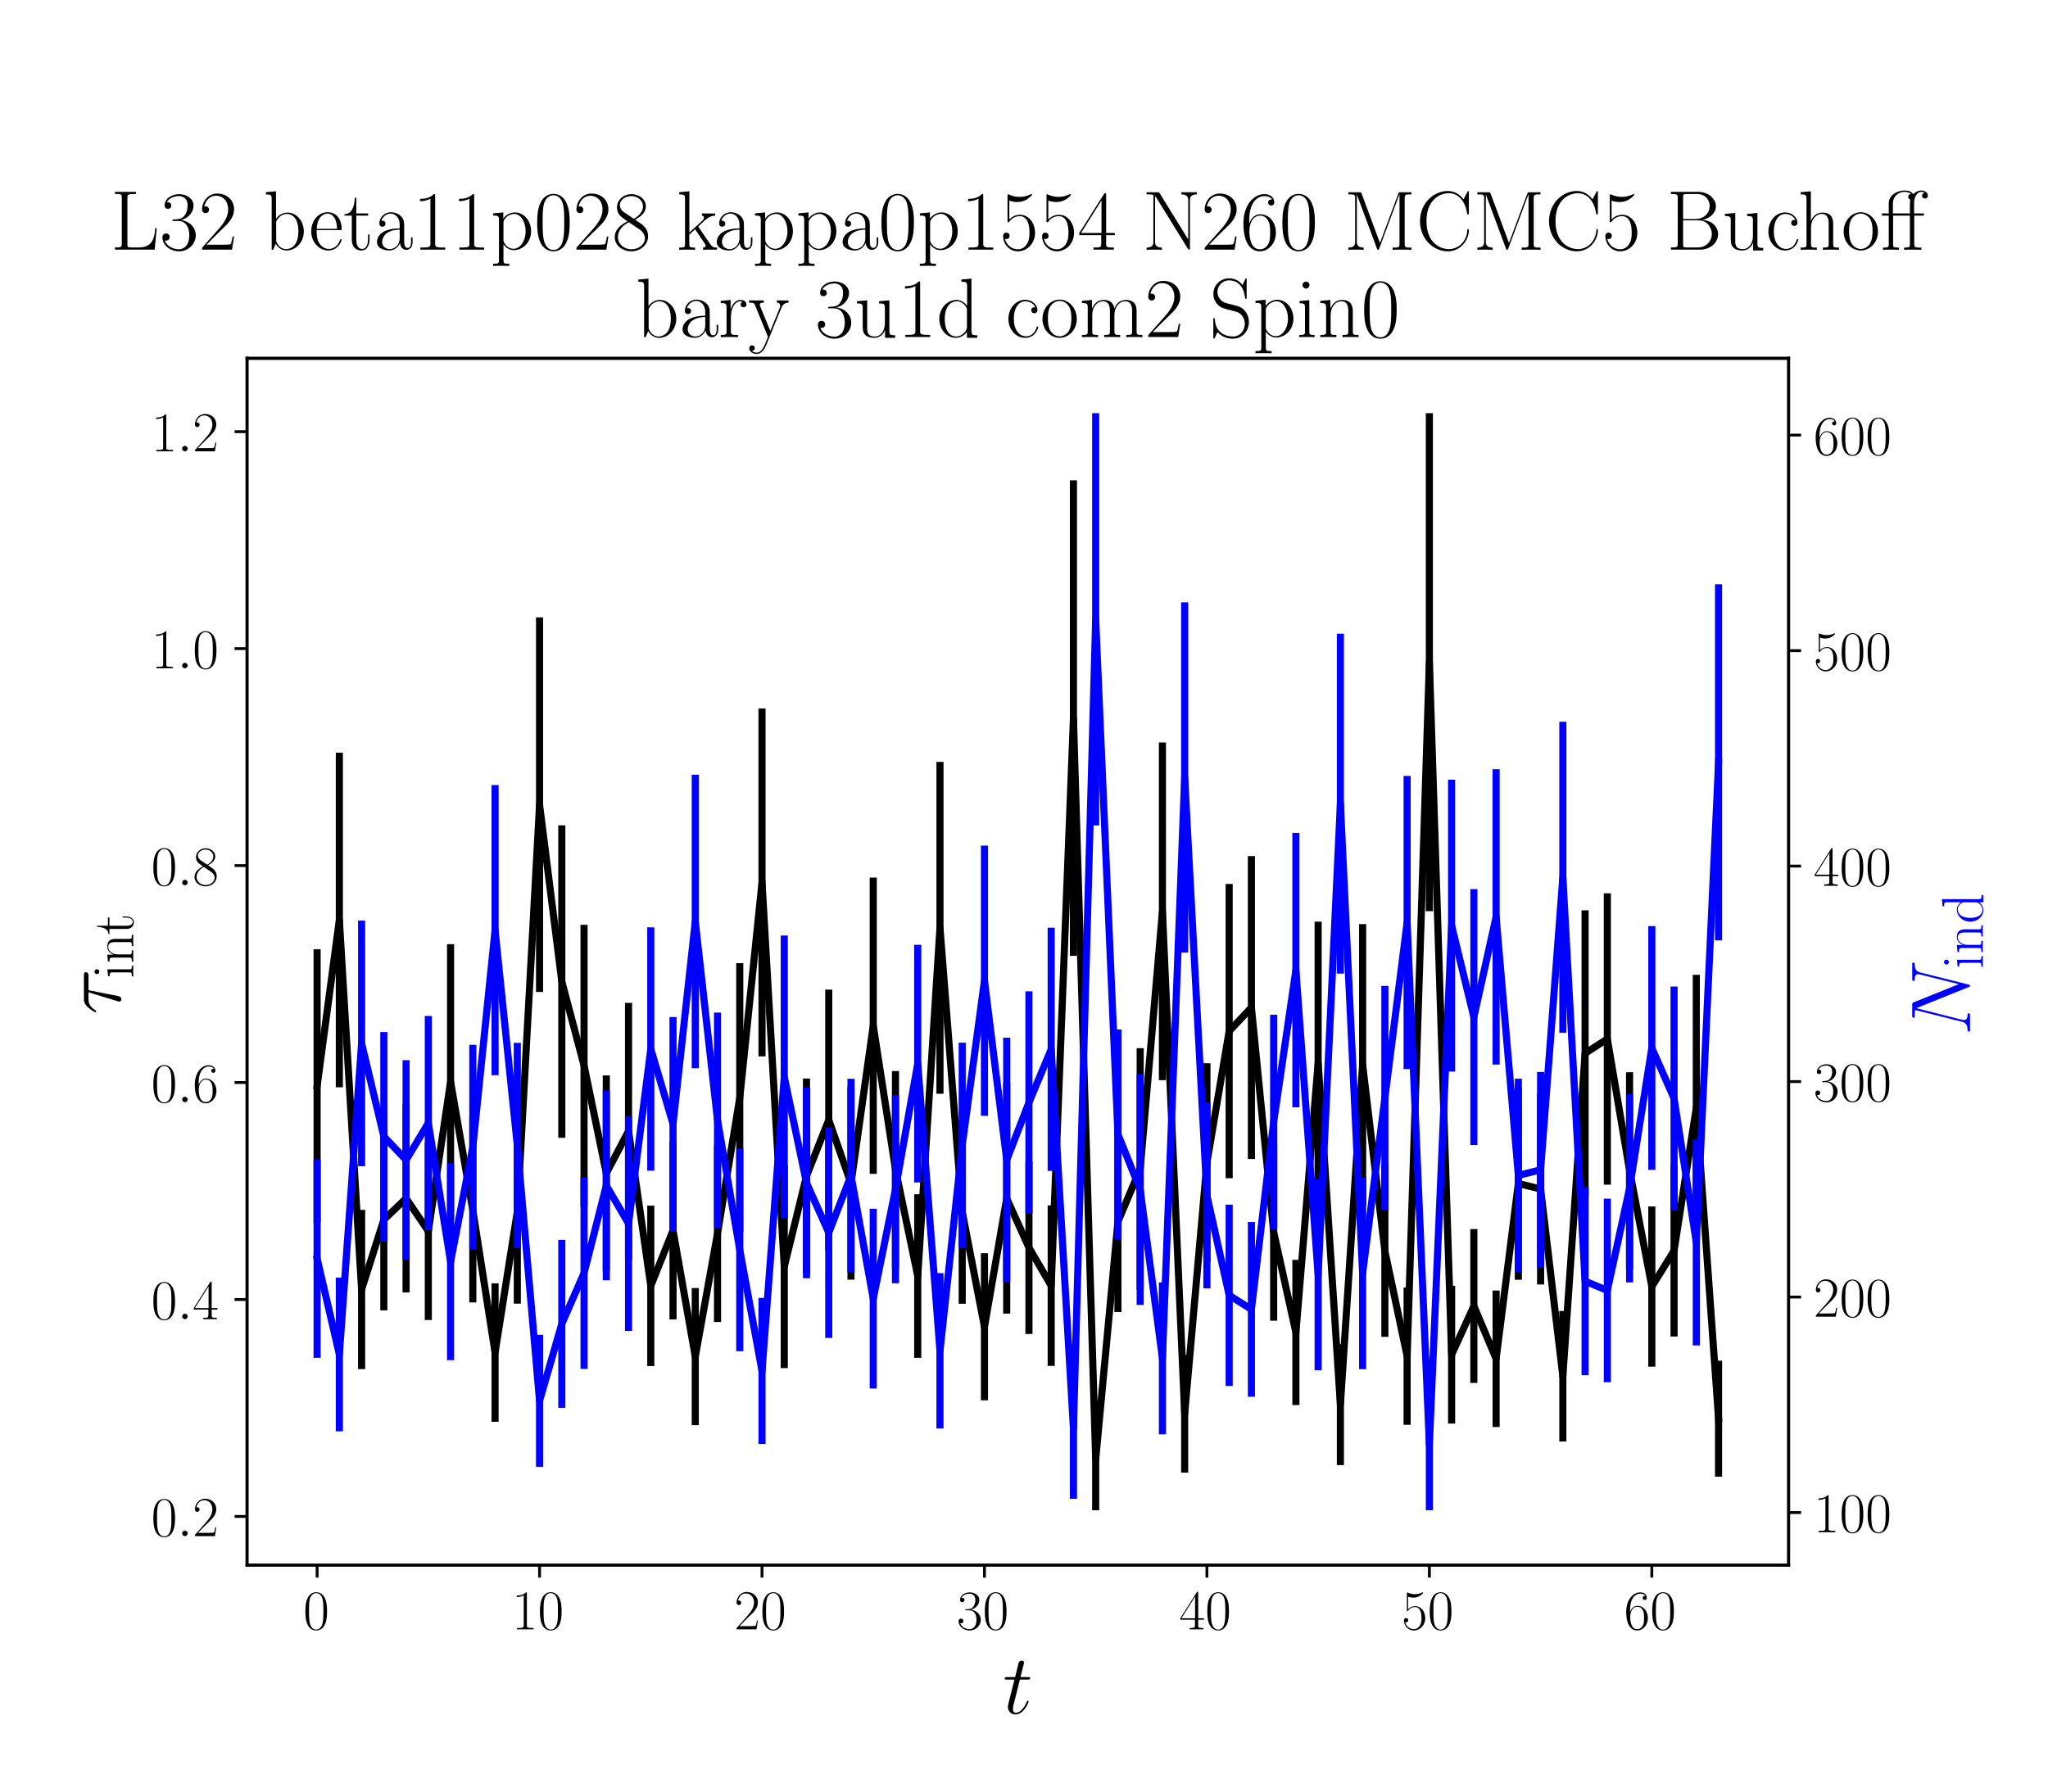 <?xml version="1.0" encoding="utf-8" standalone="no"?>
<!DOCTYPE svg PUBLIC "-//W3C//DTD SVG 1.1//EN"
  "http://www.w3.org/Graphics/SVG/1.1/DTD/svg11.dtd">
<!-- Created with matplotlib (https://matplotlib.org/) -->
<svg height="504pt" version="1.1" viewBox="0 0 576 504" width="576pt" xmlns="http://www.w3.org/2000/svg" xmlns:xlink="http://www.w3.org/1999/xlink">
 <defs>
  <style type="text/css">*{stroke-linecap:butt;stroke-linejoin:round;}</style>
 </defs>
 <g id="figure_1">
  <g id="patch_1">
   <path d="M 0 504 
L 576 504 
L 576 0 
L 0 0 
z
" style="fill:#ffffff;"/>
  </g>
  <g id="axes_1">
   <g id="patch_2">
    <path d="M 69.479 440.296 
L 503.053 440.296 
L 503.053 100.8 
L 69.479 100.8 
z
" style="fill:#ffffff;"/>
   </g>
   <g id="matplotlib.axis_1">
    <g id="xtick_1">
     <g id="line2d_1">
      <defs>
       <path d="M 0 0 
L 0 3.5 
" id="mbdc22bf4a0" style="stroke:#000000;stroke-width:0.8;"/>
      </defs>
      <g>
       <use style="stroke:#000000;stroke-width:0.8;" x="89.187" xlink:href="#mbdc22bf4a0" y="440.296"/>
      </g>
     </g>
     <g id="text_1">
      <!-- $\mathdefault{0}$ -->
      <g transform="translate(85.285 458.365)scale(0.16 -0.16)">
       <defs>
        <path d="M 42 31.641 
C 42 37.75 41.906 48.125 37.703 56.109 
C 34 63.109 28.094 65.594 22.906 65.594 
C 18.094 65.594 12 63.406 8.203 56.203 
C 4.203 48.719 3.797 39.438 3.797 31.641 
C 3.797 25.953 3.906 17.281 7 9.672 
C 11.297 -0.609 19 -2 22.906 -2 
C 27.5 -2 34.5 -0.109 38.594 9.375 
C 41.594 16.281 42 24.359 42 31.641 
z
M 22.906 -0.406 
C 16.5 -0.406 12.703 5.078 11.297 12.688 
C 10.203 18.562 10.203 27.156 10.203 32.75 
C 10.203 40.438 10.203 46.828 11.5 52.922 
C 13.406 61.391 19 64 22.906 64 
C 27 64 32.297 61.297 34.203 53.125 
C 35.5 47.438 35.594 40.734 35.594 32.75 
C 35.594 26.25 35.594 18.266 34.406 12.375 
C 32.297 1.484 26.406 -0.406 22.906 -0.406 
z
" id="CMR17-48"/>
       </defs>
       <use transform="scale(0.996)" xlink:href="#CMR17-48"/>
      </g>
     </g>
    </g>
    <g id="xtick_2">
     <g id="line2d_2">
      <g>
       <use style="stroke:#000000;stroke-width:0.8;" x="151.751" xlink:href="#mbdc22bf4a0" y="440.296"/>
      </g>
     </g>
     <g id="text_2">
      <!-- $\mathdefault{10}$ -->
      <g transform="translate(143.947 458.365)scale(0.16 -0.16)">
       <defs>
        <path d="M 26.594 63.406 
C 26.594 65.5 26.5 65.5 25.094 65.5 
C 21.203 61.188 15.297 59.797 9.703 59.797 
C 9.406 59.797 8.906 59.797 8.797 59.5 
C 8.703 59.297 8.703 59.094 8.703 57 
C 11.797 57 17 57.594 21 59.984 
L 21 7.203 
C 21 3.688 20.797 2.5 12.203 2.5 
L 9.203 2.5 
L 9.203 0 
C 14 0 19 0 23.797 0 
C 28.594 0 33.594 0 38.406 0 
L 38.406 2.5 
L 35.406 2.5 
C 26.797 2.5 26.594 3.594 26.594 7.156 
z
" id="CMR17-49"/>
       </defs>
       <use transform="scale(0.996)" xlink:href="#CMR17-49"/>
       <use transform="translate(45.69 0)scale(0.996)" xlink:href="#CMR17-48"/>
      </g>
     </g>
    </g>
    <g id="xtick_3">
     <g id="line2d_3">
      <g>
       <use style="stroke:#000000;stroke-width:0.8;" x="214.316" xlink:href="#mbdc22bf4a0" y="440.296"/>
      </g>
     </g>
     <g id="text_3">
      <!-- $\mathdefault{20}$ -->
      <g transform="translate(206.512 458.365)scale(0.16 -0.16)">
       <defs>
        <path d="M 41.703 15.453 
L 39.906 15.453 
C 38.906 8.375 38.094 7.172 37.703 6.562 
C 37.203 5.766 30 5.766 28.594 5.766 
L 9.406 5.766 
C 13 9.672 20 16.75 28.5 24.953 
C 34.594 30.734 41.703 37.531 41.703 47.422 
C 41.703 59.219 32.297 66 21.797 66 
C 10.797 66 4.094 56.312 4.094 47.344 
C 4.094 43.438 7 42.938 8.203 42.938 
C 9.203 42.938 12.203 43.547 12.203 47.031 
C 12.203 50.109 9.594 51 8.203 51 
C 7.594 51 7 50.906 6.594 50.703 
C 8.5 59.219 14.297 63.406 20.406 63.406 
C 29.094 63.406 34.797 56.516 34.797 47.422 
C 34.797 38.734 29.703 31.25 24 24.75 
L 4.094 2.281 
L 4.094 0 
L 39.297 0 
z
" id="CMR17-50"/>
       </defs>
       <use transform="scale(0.996)" xlink:href="#CMR17-50"/>
       <use transform="translate(45.69 0)scale(0.996)" xlink:href="#CMR17-48"/>
      </g>
     </g>
    </g>
    <g id="xtick_4">
     <g id="line2d_4">
      <g>
       <use style="stroke:#000000;stroke-width:0.8;" x="276.881" xlink:href="#mbdc22bf4a0" y="440.296"/>
      </g>
     </g>
     <g id="text_4">
      <!-- $\mathdefault{30}$ -->
      <g transform="translate(269.077 458.365)scale(0.16 -0.16)">
       <defs>
        <path d="M 22.094 33.703 
C 31 33.703 34.906 25.969 34.906 17.031 
C 34.906 5 28.5 0.391 22.703 0.391 
C 17.406 0.391 8.797 3.031 6.094 10.828 
C 6.594 10.625 7.094 10.625 7.594 10.625 
C 10 10.625 11.797 12.219 11.797 14.812 
C 11.797 17.703 9.594 19 7.594 19 
C 5.906 19 3.297 18.203 3.297 14.469 
C 3.297 5.234 12.297 -2 22.906 -2 
C 34 -2 42.5 6.719 42.5 16.953 
C 42.5 26.672 34.5 33.703 25 34.797 
C 32.594 36.375 39.906 43.062 39.906 52.016 
C 39.906 59.688 32 65.297 23 65.297 
C 13.906 65.297 5.906 59.828 5.906 52.016 
C 5.906 48.594 8.5 48 9.797 48 
C 11.906 48 13.703 49.297 13.703 51.891 
C 13.703 54.469 11.906 55.766 9.797 55.766 
C 9.406 55.766 8.906 55.766 8.5 55.578 
C 11.406 61.859 19.297 63 22.797 63 
C 26.297 63 32.906 61.328 32.906 51.875 
C 32.906 49.109 32.5 44.188 29.094 39.844 
C 26.094 36 22.703 36 19.406 35.688 
C 18.906 35.688 16.594 35.453 16.203 35.453 
C 15.5 35.359 15.094 35.266 15.094 34.5 
C 15.094 33.797 15.203 33.703 17.203 33.703 
z
" id="CMR17-51"/>
       </defs>
       <use transform="scale(0.996)" xlink:href="#CMR17-51"/>
       <use transform="translate(45.69 0)scale(0.996)" xlink:href="#CMR17-48"/>
      </g>
     </g>
    </g>
    <g id="xtick_5">
     <g id="line2d_5">
      <g>
       <use style="stroke:#000000;stroke-width:0.8;" x="339.446" xlink:href="#mbdc22bf4a0" y="440.296"/>
      </g>
     </g>
     <g id="text_5">
      <!-- $\mathdefault{40}$ -->
      <g transform="translate(331.642 458.365)scale(0.16 -0.16)">
       <defs>
        <path d="M 33.594 64.406 
C 33.594 66.5 33.5 66.5 31.703 66.5 
L 2 19.594 
L 2 17 
L 27.797 17 
L 27.797 7.141 
C 27.797 3.5 27.594 2.5 20.594 2.5 
L 18.703 2.5 
L 18.703 0 
C 21.906 0 27.297 0 30.703 0 
C 34.094 0 39.5 0 42.703 0 
L 42.703 2.5 
L 40.797 2.5 
C 33.797 2.5 33.594 3.5 33.594 7.141 
L 33.594 17 
L 43.797 17 
L 43.797 19.594 
L 33.594 19.594 
z
M 28.094 57.859 
L 28.094 19.594 
L 4 19.594 
z
" id="CMR17-52"/>
       </defs>
       <use transform="scale(0.996)" xlink:href="#CMR17-52"/>
       <use transform="translate(45.69 0)scale(0.996)" xlink:href="#CMR17-48"/>
      </g>
     </g>
    </g>
    <g id="xtick_6">
     <g id="line2d_6">
      <g>
       <use style="stroke:#000000;stroke-width:0.8;" x="402.011" xlink:href="#mbdc22bf4a0" y="440.296"/>
      </g>
     </g>
     <g id="text_6">
      <!-- $\mathdefault{50}$ -->
      <g transform="translate(394.207 458.365)scale(0.16 -0.16)">
       <defs>
        <path d="M 11.406 57.688 
C 12.406 57.281 16.5 56 20.703 56 
C 30 56 35.094 61.109 38 64.062 
C 38 64.953 38 65.5 37.406 65.5 
C 37.297 65.5 37.094 65.5 36.297 65.047 
C 32.797 63.406 28.703 62.078 23.703 62.078 
C 20.703 62.078 16.203 62.484 11.297 64.672 
C 10.203 65.172 10 65.172 9.906 65.172 
C 9.406 65.172 9.297 65.062 9.297 63.078 
L 9.297 34.422 
C 9.297 32.641 9.297 32.141 10.297 32.141 
C 10.797 32.141 11 32.344 11.5 33.031 
C 14.703 37.516 19.094 39.406 24.094 39.406 
C 27.594 39.406 35.094 37.219 35.094 20.141 
C 35.094 16.953 35.094 11.172 32.094 6.578 
C 29.594 2.484 25.703 0.391 21.406 0.391 
C 14.797 0.391 8.094 5 6.297 12.719 
C 6.703 12.609 7.5 12.422 7.906 12.422 
C 9.203 12.422 11.703 13.125 11.703 16.219 
C 11.703 18.906 9.797 20 7.906 20 
C 5.594 20 4.094 18.594 4.094 15.797 
C 4.094 7.094 11 -2 21.594 -2 
C 31.906 -2 41.703 6.875 41.703 19.75 
C 41.703 31.719 33.906 41 24.203 41 
C 19.094 41 14.797 39.109 11.406 35.531 
z
" id="CMR17-53"/>
       </defs>
       <use transform="scale(0.996)" xlink:href="#CMR17-53"/>
       <use transform="translate(45.69 0)scale(0.996)" xlink:href="#CMR17-48"/>
      </g>
     </g>
    </g>
    <g id="xtick_7">
     <g id="line2d_7">
      <g>
       <use style="stroke:#000000;stroke-width:0.8;" x="464.576" xlink:href="#mbdc22bf4a0" y="440.296"/>
      </g>
     </g>
     <g id="text_7">
      <!-- $\mathdefault{60}$ -->
      <g transform="translate(456.772 458.365)scale(0.16 -0.16)">
       <defs>
        <path d="M 10.594 34 
C 10.594 57.656 21.797 63 28.297 63 
C 30.406 63 35.5 62.641 37.5 59 
C 35.906 59 32.906 59 32.906 55.516 
C 32.906 52.828 35.094 51.922 36.5 51.922 
C 37.406 51.922 40.094 52.312 40.094 55.625 
C 40.094 61.781 35.094 65.297 28.203 65.297 
C 16.297 65.297 3.797 52.969 3.797 31 
C 3.797 3.953 15.094 -2 23.094 -2 
C 32.797 -2 42 6.672 42 20.047 
C 42 32.516 33.906 41.594 23.703 41.594 
C 17.594 41.594 13.094 37.609 10.594 30.625 
z
M 23.094 0.391 
C 10.797 0.391 10.797 18.75 10.797 22.438 
C 10.797 29.625 14.203 40 23.5 40 
C 25.203 40 30.094 40 33.406 33.125 
C 35.203 29.219 35.203 25.141 35.203 20.141 
C 35.203 14.75 35.203 10.781 33.094 6.781 
C 30.906 2.672 27.703 0.391 23.094 0.391 
z
" id="CMR17-54"/>
       </defs>
       <use transform="scale(0.996)" xlink:href="#CMR17-54"/>
       <use transform="translate(45.69 0)scale(0.996)" xlink:href="#CMR17-48"/>
      </g>
     </g>
    </g>
    <g id="text_8">
     <!-- $t$ -->
     <g transform="translate(282.039 482.069)scale(0.24 -0.24)">
      <defs>
       <path d="M 20.094 40.094 
L 29.297 40.094 
C 31.203 40.094 32.203 40.094 32.203 41.891 
C 32.203 43 31.594 43 29.594 43 
L 20.797 43 
L 24.5 57.688 
C 24.906 59.078 24.906 59.281 24.906 60 
C 24.906 61.609 23.594 62.5 22.297 62.5 
C 21.5 62.5 19.203 62.203 18.406 58.984 
L 14.5 43 
L 5.094 43 
C 3.094 43 2.203 43 2.203 41.094 
C 2.203 40.094 2.906 40.094 4.797 40.094 
L 13.703 40.094 
L 7.094 13.766 
C 6.297 10.281 6 9.281 6 7.984 
C 6 3.297 9.297 -1 14.906 -1 
C 25 -1 30.406 13.562 30.406 14.25 
C 30.406 14.859 30 15.156 29.406 15.156 
C 29.203 15.156 28.797 15.156 28.594 14.75 
C 28.5 14.656 28.406 14.547 27.703 12.953 
C 25.594 7.984 21 1 15.203 1 
C 12.203 1 12 3.5 12 5.688 
C 12 5.781 12 7.688 12.297 8.875 
z
" id="CMMI12-116"/>
      </defs>
      <use transform="scale(0.996)" xlink:href="#CMMI12-116"/>
     </g>
    </g>
   </g>
   <g id="matplotlib.axis_2">
    <g id="ytick_1">
     <g id="line2d_8">
      <defs>
       <path d="M 0 0 
L -3.5 0 
" id="m9dd2d733af" style="stroke:#000000;stroke-width:0.8;"/>
      </defs>
      <g>
       <use style="stroke:#000000;stroke-width:0.8;" x="69.479" xlink:href="#m9dd2d733af" y="426.598"/>
      </g>
     </g>
     <g id="text_9">
      <!-- $\mathdefault{0.2}$ -->
      <g transform="translate(42.535 432.133)scale(0.16 -0.16)">
       <defs>
        <path d="M 18.406 4.797 
C 18.406 7.688 16 9.672 13.594 9.672 
C 10.703 9.672 8.703 7.281 8.703 4.891 
C 8.703 2 11.094 0 13.5 0 
C 16.406 0 18.406 2.391 18.406 4.797 
z
" id="CMMI12-58"/>
       </defs>
       <use transform="scale(0.996)" xlink:href="#CMR17-48"/>
       <use transform="translate(45.69 0)scale(0.996)" xlink:href="#CMMI12-58"/>
       <use transform="translate(72.788 0)scale(0.996)" xlink:href="#CMR17-50"/>
      </g>
     </g>
    </g>
    <g id="ytick_2">
     <g id="line2d_9">
      <g>
       <use style="stroke:#000000;stroke-width:0.8;" x="69.479" xlink:href="#m9dd2d733af" y="365.566"/>
      </g>
     </g>
     <g id="text_10">
      <!-- $\mathdefault{0.4}$ -->
      <g transform="translate(42.535 371.101)scale(0.16 -0.16)">
       <use transform="scale(0.996)" xlink:href="#CMR17-48"/>
       <use transform="translate(45.69 0)scale(0.996)" xlink:href="#CMMI12-58"/>
       <use transform="translate(72.788 0)scale(0.996)" xlink:href="#CMR17-52"/>
      </g>
     </g>
    </g>
    <g id="ytick_3">
     <g id="line2d_10">
      <g>
       <use style="stroke:#000000;stroke-width:0.8;" x="69.479" xlink:href="#m9dd2d733af" y="304.534"/>
      </g>
     </g>
     <g id="text_11">
      <!-- $\mathdefault{0.6}$ -->
      <g transform="translate(42.535 310.068)scale(0.16 -0.16)">
       <use transform="scale(0.996)" xlink:href="#CMR17-48"/>
       <use transform="translate(45.69 0)scale(0.996)" xlink:href="#CMMI12-58"/>
       <use transform="translate(72.788 0)scale(0.996)" xlink:href="#CMR17-54"/>
      </g>
     </g>
    </g>
    <g id="ytick_4">
     <g id="line2d_11">
      <g>
       <use style="stroke:#000000;stroke-width:0.8;" x="69.479" xlink:href="#m9dd2d733af" y="243.501"/>
      </g>
     </g>
     <g id="text_12">
      <!-- $\mathdefault{0.8}$ -->
      <g transform="translate(42.535 249.036)scale(0.16 -0.16)">
       <defs>
        <path d="M 27.203 35.375 
C 33.5 38.547 39.906 43.328 39.906 50.984 
C 39.906 60.016 31.094 65.297 23 65.297 
C 13.906 65.297 5.906 58.734 5.906 49.688 
C 5.906 47.203 6.5 42.922 10.406 39.141 
C 11.406 38.156 15.594 35.172 18.297 33.281 
C 13.797 30.984 3.297 25.531 3.297 14.594 
C 3.297 4.359 13.094 -2 22.797 -2 
C 33.5 -2 42.5 5.656 42.5 15.781 
C 42.5 24.844 36.406 29.016 32.406 31.703 
z
M 14.094 44.094 
C 13.297 44.594 9.297 47.672 9.297 52.359 
C 9.297 58.422 15.594 63 22.797 63 
C 30.703 63 36.5 57.438 36.5 50.969 
C 36.5 41.703 26.094 36.422 25.594 36.422 
C 25.5 36.422 25.406 36.422 24.594 37.031 
z
M 32.5 23.734 
C 34 22.641 38.797 19.375 38.797 13.297 
C 38.797 5.953 31.406 0.391 23 0.391 
C 13.906 0.391 7 6.844 7 14.688 
C 7 22.547 13.094 29.094 20 32.188 
z
" id="CMR17-56"/>
       </defs>
       <use transform="scale(0.996)" xlink:href="#CMR17-48"/>
       <use transform="translate(45.69 0)scale(0.996)" xlink:href="#CMMI12-58"/>
       <use transform="translate(72.788 0)scale(0.996)" xlink:href="#CMR17-56"/>
      </g>
     </g>
    </g>
    <g id="ytick_5">
     <g id="line2d_12">
      <g>
       <use style="stroke:#000000;stroke-width:0.8;" x="69.479" xlink:href="#m9dd2d733af" y="182.469"/>
      </g>
     </g>
     <g id="text_13">
      <!-- $\mathdefault{1.0}$ -->
      <g transform="translate(42.535 188.004)scale(0.16 -0.16)">
       <use transform="scale(0.996)" xlink:href="#CMR17-49"/>
       <use transform="translate(45.69 0)scale(0.996)" xlink:href="#CMMI12-58"/>
       <use transform="translate(72.788 0)scale(0.996)" xlink:href="#CMR17-48"/>
      </g>
     </g>
    </g>
    <g id="ytick_6">
     <g id="line2d_13">
      <g>
       <use style="stroke:#000000;stroke-width:0.8;" x="69.479" xlink:href="#m9dd2d733af" y="121.437"/>
      </g>
     </g>
     <g id="text_14">
      <!-- $\mathdefault{1.2}$ -->
      <g transform="translate(42.535 126.971)scale(0.16 -0.16)">
       <use transform="scale(0.996)" xlink:href="#CMR17-49"/>
       <use transform="translate(45.69 0)scale(0.996)" xlink:href="#CMMI12-58"/>
       <use transform="translate(72.788 0)scale(0.996)" xlink:href="#CMR17-50"/>
      </g>
     </g>
    </g>
    <g id="text_15">
     <!-- $\tau_{\rm int}$ -->
     <g transform="translate(33.884 285.419)rotate(-90)scale(0.24 -0.24)">
      <defs>
       <path d="M 28.703 37.625 
L 45.297 37.625 
C 46.594 37.625 49.906 37.625 49.906 40.812 
C 49.906 43 48 43 46.203 43 
L 18.703 43 
C 16.406 43 13 43 8.406 38.125 
C 5.797 35.234 2.594 29.953 2.594 29.359 
C 2.594 28.766 3.094 28.562 3.703 28.562 
C 4.406 28.562 4.5 28.859 5 29.453 
C 10.203 37.625 15.406 37.625 17.906 37.625 
L 26.203 37.625 
L 15.797 3.484 
C 15.297 1.984 15.297 1.781 15.297 1.484 
C 15.297 0.391 16 -1 18 -1 
C 21.094 -1 21.594 1.688 21.906 3.172 
z
" id="CMMI12-28"/>
       <path d="M 15.5 61.078 
C 15.5 63.266 13.703 65.156 11.406 65.156 
C 9.203 65.156 7.297 63.375 7.297 61.078 
C 7.297 58.891 9.094 57 11.406 57 
C 13.594 57 15.5 58.797 15.5 61.078 
z
M 3.797 42.281 
L 3.797 39.703 
C 9.406 39.703 10.203 39.094 10.203 34.328 
L 10.203 6.672 
C 10.203 2.875 9.797 2.391 3.406 2.391 
L 3.406 -0.203 
C 5.797 0 10.094 0 12.594 0 
C 15 0 19.094 0 21.406 -0.203 
L 21.406 2.391 
C 15.5 2.391 15.297 2.984 15.297 6.562 
L 15.297 43.375 
z
" id="CMR17-105"/>
       <path d="M 41.5 30.203 
C 41.5 35.297 40.5 43.594 28.703 43.594 
C 20.797 43.594 16.703 37.5 15.203 33.5 
L 15.094 33.5 
L 15.094 43.594 
L 3.297 42.5 
L 3.297 39.906 
C 9.203 39.906 10.094 39.297 10.094 34.5 
L 10.094 6.688 
C 10.094 2.875 9.703 2.391 3.297 2.391 
L 3.297 -0.203 
C 5.703 0 10.094 0 12.703 0 
C 15.297 0 19.797 0 22.203 -0.203 
L 22.203 2.391 
C 15.797 2.391 15.406 2.781 15.406 6.688 
L 15.406 25.906 
C 15.406 35.109 21 42 28 42 
C 35.406 42 36.203 35.406 36.203 30.594 
L 36.203 6.688 
C 36.203 2.875 35.797 2.391 29.406 2.391 
L 29.406 -0.203 
C 31.797 0 36.203 0 38.797 0 
C 41.406 0 45.906 0 48.297 -0.203 
L 48.297 2.391 
C 41.906 2.391 41.5 2.781 41.5 6.688 
z
" id="CMR17-110"/>
       <path d="M 15.094 40 
L 29.094 40 
L 29.094 42.578 
L 15.094 42.578 
L 15.094 61 
L 13.297 61 
C 13.094 50.703 9.594 41.688 1.094 41.688 
L 1.094 40 
L 9.797 40 
L 9.797 12.047 
C 9.797 10.156 9.797 -1 21.406 -1 
C 27.297 -1 30.703 4.781 30.703 12.141 
L 30.703 17.812 
L 28.906 17.812 
L 28.906 12.234 
C 28.906 5.375 26.203 0.797 22 0.797 
C 19.094 0.797 15.094 2.781 15.094 11.844 
z
" id="CMR17-116"/>
      </defs>
      <use transform="scale(0.996)" xlink:href="#CMMI12-28"/>
      <use transform="translate(42.364 -14.944)scale(0.697)" xlink:href="#CMR17-105"/>
      <use transform="translate(59.773 -14.944)scale(0.697)" xlink:href="#CMR17-110"/>
      <use transform="translate(93.578 -14.944)scale(0.697)" xlink:href="#CMR17-116"/>
     </g>
    </g>
   </g>
   <g id="LineCollection_1">
    <path clip-path="url(#pa508e47d94)" d="M 89.187 344.015 
L 89.187 267.043 
" style="fill:none;stroke:#000000;stroke-width:2;"/>
    <path clip-path="url(#pa508e47d94)" d="M 95.443 305.871 
L 95.443 211.733 
" style="fill:none;stroke:#000000;stroke-width:2;"/>
    <path clip-path="url(#pa508e47d94)" d="M 101.7 385.159 
L 101.7 340.369 
" style="fill:none;stroke:#000000;stroke-width:2;"/>
    <path clip-path="url(#pa508e47d94)" d="M 107.956 368.631 
L 107.956 317.597 
" style="fill:none;stroke:#000000;stroke-width:2;"/>
    <path clip-path="url(#pa508e47d94)" d="M 114.213 363.584 
L 114.213 310.699 
" style="fill:none;stroke:#000000;stroke-width:2;"/>
    <path clip-path="url(#pa508e47d94)" d="M 120.469 371.339 
L 120.469 321.31 
" style="fill:none;stroke:#000000;stroke-width:2;"/>
    <path clip-path="url(#pa508e47d94)" d="M 126.725 343.03 
L 126.725 265.599 
" style="fill:none;stroke:#000000;stroke-width:2;"/>
    <path clip-path="url(#pa508e47d94)" d="M 132.982 366.39 
L 132.982 314.531 
" style="fill:none;stroke:#000000;stroke-width:2;"/>
    <path clip-path="url(#pa508e47d94)" d="M 139.238 399.974 
L 139.238 361.014 
" style="fill:none;stroke:#000000;stroke-width:2;"/>
    <path clip-path="url(#pa508e47d94)" d="M 145.495 366.741 
L 145.495 315.011 
" style="fill:none;stroke:#000000;stroke-width:2;"/>
    <path clip-path="url(#pa508e47d94)" d="M 151.751 279.059 
L 151.751 173.676 
" style="fill:none;stroke:#000000;stroke-width:2;"/>
    <path clip-path="url(#pa508e47d94)" d="M 158.008 320.08 
L 158.008 232.177 
" style="fill:none;stroke:#000000;stroke-width:2;"/>
    <path clip-path="url(#pa508e47d94)" d="M 164.264 339.322 
L 164.264 260.165 
" style="fill:none;stroke:#000000;stroke-width:2;"/>
    <path clip-path="url(#pa508e47d94)" d="M 170.521 357.581 
L 170.521 302.526 
" style="fill:none;stroke:#000000;stroke-width:2;"/>
    <path clip-path="url(#pa508e47d94)" d="M 176.777 354.249 
L 176.777 282.116 
" style="fill:none;stroke:#000000;stroke-width:2;"/>
    <path clip-path="url(#pa508e47d94)" d="M 183.034 384.292 
L 183.034 339.169 
" style="fill:none;stroke:#000000;stroke-width:2;"/>
    <path clip-path="url(#pa508e47d94)" d="M 189.29 371.161 
L 189.29 321.066 
" style="fill:none;stroke:#000000;stroke-width:2;"/>
    <path clip-path="url(#pa508e47d94)" d="M 195.547 400.927 
L 195.547 362.35 
" style="fill:none;stroke:#000000;stroke-width:2;"/>
    <path clip-path="url(#pa508e47d94)" d="M 201.803 371.897 
L 201.803 322.076 
" style="fill:none;stroke:#000000;stroke-width:2;"/>
    <path clip-path="url(#pa508e47d94)" d="M 208.06 346.675 
L 208.06 270.951 
" style="fill:none;stroke:#000000;stroke-width:2;"/>
    <path clip-path="url(#pa508e47d94)" d="M 214.316 297.169 
L 214.316 199.308 
" style="fill:none;stroke:#000000;stroke-width:2;"/>
    <path clip-path="url(#pa508e47d94)" d="M 220.573 384.859 
L 220.573 327.789 
" style="fill:none;stroke:#000000;stroke-width:2;"/>
    <path clip-path="url(#pa508e47d94)" d="M 226.829 358.225 
L 226.829 303.401 
" style="fill:none;stroke:#000000;stroke-width:2;"/>
    <path clip-path="url(#pa508e47d94)" d="M 233.086 351.719 
L 233.086 278.381 
" style="fill:none;stroke:#000000;stroke-width:2;"/>
    <path clip-path="url(#pa508e47d94)" d="M 239.342 359.995 
L 239.342 305.808 
" style="fill:none;stroke:#000000;stroke-width:2;"/>
    <path clip-path="url(#pa508e47d94)" d="M 245.599 330.217 
L 245.599 246.878 
" style="fill:none;stroke:#000000;stroke-width:2;"/>
    <path clip-path="url(#pa508e47d94)" d="M 251.855 356.677 
L 251.855 301.298 
" style="fill:none;stroke:#000000;stroke-width:2;"/>
    <path clip-path="url(#pa508e47d94)" d="M 258.112 381.976 
L 258.112 335.963 
" style="fill:none;stroke:#000000;stroke-width:2;"/>
    <path clip-path="url(#pa508e47d94)" d="M 264.368 307.684 
L 264.368 214.332 
" style="fill:none;stroke:#000000;stroke-width:2;"/>
    <path clip-path="url(#pa508e47d94)" d="M 270.625 366.771 
L 270.625 315.053 
" style="fill:none;stroke:#000000;stroke-width:2;"/>
    <path clip-path="url(#pa508e47d94)" d="M 276.881 393.926 
L 276.881 352.559 
" style="fill:none;stroke:#000000;stroke-width:2;"/>
    <path clip-path="url(#pa508e47d94)" d="M 283.138 369.528 
L 283.138 304.803 
" style="fill:none;stroke:#000000;stroke-width:2;"/>
    <path clip-path="url(#pa508e47d94)" d="M 289.394 375.255 
L 289.394 326.69 
" style="fill:none;stroke:#000000;stroke-width:2;"/>
    <path clip-path="url(#pa508e47d94)" d="M 295.651 384.25 
L 295.651 339.109 
" style="fill:none;stroke:#000000;stroke-width:2;"/>
    <path clip-path="url(#pa508e47d94)" d="M 301.907 268.89 
L 301.907 135.128 
" style="fill:none;stroke:#000000;stroke-width:2;"/>
    <path clip-path="url(#pa508e47d94)" d="M 308.163 424.864 
L 308.163 396.191 
" style="fill:none;stroke:#000000;stroke-width:2;"/>
    <path clip-path="url(#pa508e47d94)" d="M 314.42 369.084 
L 314.42 318.218 
" style="fill:none;stroke:#000000;stroke-width:2;"/>
    <path clip-path="url(#pa508e47d94)" d="M 320.676 362.851 
L 320.676 294.862 
" style="fill:none;stroke:#000000;stroke-width:2;"/>
    <path clip-path="url(#pa508e47d94)" d="M 326.933 303.868 
L 326.933 208.868 
" style="fill:none;stroke:#000000;stroke-width:2;"/>
    <path clip-path="url(#pa508e47d94)" d="M 333.189 414.27 
L 333.189 381.143 
" style="fill:none;stroke:#000000;stroke-width:2;"/>
    <path clip-path="url(#pa508e47d94)" d="M 339.446 355.062 
L 339.446 299.107 
" style="fill:none;stroke:#000000;stroke-width:2;"/>
    <path clip-path="url(#pa508e47d94)" d="M 345.702 331.454 
L 345.702 248.679 
" style="fill:none;stroke:#000000;stroke-width:2;"/>
    <path clip-path="url(#pa508e47d94)" d="M 351.959 326.05 
L 351.959 240.823 
" style="fill:none;stroke:#000000;stroke-width:2;"/>
    <path clip-path="url(#pa508e47d94)" d="M 358.215 371.534 
L 358.215 321.577 
" style="fill:none;stroke:#000000;stroke-width:2;"/>
    <path clip-path="url(#pa508e47d94)" d="M 364.472 395.261 
L 364.472 354.423 
" style="fill:none;stroke:#000000;stroke-width:2;"/>
    <path clip-path="url(#pa508e47d94)" d="M 370.728 338.72 
L 370.728 259.284 
" style="fill:none;stroke:#000000;stroke-width:2;"/>
    <path clip-path="url(#pa508e47d94)" d="M 376.985 412.157 
L 376.985 378.154 
" style="fill:none;stroke:#000000;stroke-width:2;"/>
    <path clip-path="url(#pa508e47d94)" d="M 383.241 339.188 
L 383.241 259.969 
" style="fill:none;stroke:#000000;stroke-width:2;"/>
    <path clip-path="url(#pa508e47d94)" d="M 389.498 376.08 
L 389.498 327.827 
" style="fill:none;stroke:#000000;stroke-width:2;"/>
    <path clip-path="url(#pa508e47d94)" d="M 395.754 400.818 
L 395.754 362.197 
" style="fill:none;stroke:#000000;stroke-width:2;"/>
    <path clip-path="url(#pa508e47d94)" d="M 402.011 256.335 
L 402.011 116.232 
" style="fill:none;stroke:#000000;stroke-width:2;"/>
    <path clip-path="url(#pa508e47d94)" d="M 408.267 400.471 
L 408.267 361.711 
" style="fill:none;stroke:#000000;stroke-width:2;"/>
    <path clip-path="url(#pa508e47d94)" d="M 414.524 389.035 
L 414.524 345.749 
" style="fill:none;stroke:#000000;stroke-width:2;"/>
    <path clip-path="url(#pa508e47d94)" d="M 420.78 401.429 
L 420.78 363.054 
" style="fill:none;stroke:#000000;stroke-width:2;"/>
    <path clip-path="url(#pa508e47d94)" d="M 427.037 360.019 
L 427.037 305.841 
" style="fill:none;stroke:#000000;stroke-width:2;"/>
    <path clip-path="url(#pa508e47d94)" d="M 433.293 361.345 
L 433.293 307.646 
" style="fill:none;stroke:#000000;stroke-width:2;"/>
    <path clip-path="url(#pa508e47d94)" d="M 439.55 405.513 
L 439.55 368.789 
" style="fill:none;stroke:#000000;stroke-width:2;"/>
    <path clip-path="url(#pa508e47d94)" d="M 445.806 336.525 
L 445.806 256.075 
" style="fill:none;stroke:#000000;stroke-width:2;"/>
    <path clip-path="url(#pa508e47d94)" d="M 452.063 333.259 
L 452.063 251.309 
" style="fill:none;stroke:#000000;stroke-width:2;"/>
    <path clip-path="url(#pa508e47d94)" d="M 458.319 356.923 
L 458.319 301.633 
" style="fill:none;stroke:#000000;stroke-width:2;"/>
    <path clip-path="url(#pa508e47d94)" d="M 464.576 384.458 
L 464.576 339.398 
" style="fill:none;stroke:#000000;stroke-width:2;"/>
    <path clip-path="url(#pa508e47d94)" d="M 470.832 375.988 
L 470.832 327.7 
" style="fill:none;stroke:#000000;stroke-width:2;"/>
    <path clip-path="url(#pa508e47d94)" d="M 477.088 348.909 
L 477.088 274.239 
" style="fill:none;stroke:#000000;stroke-width:2;"/>
    <path clip-path="url(#pa508e47d94)" d="M 483.345 415.433 
L 483.345 382.789 
" style="fill:none;stroke:#000000;stroke-width:2;"/>
   </g>
   <g id="line2d_14">
    <path clip-path="url(#pa508e47d94)" d="M 89.187 305.529 
L 95.443 258.802 
L 101.7 362.764 
L 107.956 343.114 
L 114.213 337.141 
L 120.469 346.324 
L 126.725 304.315 
L 132.982 340.46 
L 139.238 380.494 
L 145.495 340.876 
L 151.751 226.367 
L 158.008 276.128 
L 164.264 299.743 
L 170.521 330.054 
L 176.777 318.182 
L 183.034 361.731 
L 189.29 346.114 
L 195.547 381.638 
L 201.803 346.986 
L 208.06 308.813 
L 214.316 248.238 
L 220.573 356.324 
L 226.829 330.813 
L 233.086 315.05 
L 239.342 332.902 
L 245.599 288.547 
L 251.855 328.988 
L 258.112 358.969 
L 264.368 261.008 
L 270.625 340.912 
L 276.881 373.243 
L 283.138 337.166 
L 289.394 350.972 
L 295.651 361.679 
L 301.907 202.009 
L 308.163 410.527 
L 314.42 343.651 
L 320.676 328.857 
L 326.933 256.368 
L 333.189 397.706 
L 339.446 327.085 
L 345.702 290.067 
L 351.959 283.437 
L 358.215 346.556 
L 364.472 374.842 
L 370.728 299.002 
L 376.985 395.155 
L 383.241 299.579 
L 389.498 351.953 
L 395.754 381.507 
L 402.011 186.283 
L 408.267 381.091 
L 414.524 367.392 
L 420.78 382.241 
L 427.037 332.93 
L 433.293 334.496 
L 439.55 387.151 
L 445.806 296.3 
L 452.063 292.284 
L 458.319 329.278 
L 464.576 361.928 
L 470.832 351.844 
L 477.088 311.574 
L 483.345 399.111 
" style="fill:none;stroke:#000000;stroke-linecap:square;stroke-width:2;"/>
   </g>
   <g id="patch_3">
    <path d="M 69.479 440.296 
L 69.479 100.8 
" style="fill:none;stroke:#000000;stroke-linecap:square;stroke-linejoin:miter;stroke-width:0.8;"/>
   </g>
   <g id="patch_4">
    <path d="M 503.053 440.296 
L 503.053 100.8 
" style="fill:none;stroke:#000000;stroke-linecap:square;stroke-linejoin:miter;stroke-width:0.8;"/>
   </g>
   <g id="patch_5">
    <path d="M 69.479 440.296 
L 503.053 440.296 
" style="fill:none;stroke:#000000;stroke-linecap:square;stroke-linejoin:miter;stroke-width:0.8;"/>
   </g>
   <g id="patch_6">
    <path d="M 69.479 100.8 
L 503.053 100.8 
" style="fill:none;stroke:#000000;stroke-linecap:square;stroke-linejoin:miter;stroke-width:0.8;"/>
   </g>
  </g>
  <g id="axes_2">
   <g id="matplotlib.axis_3">
    <g id="ytick_7">
     <g id="line2d_15">
      <defs>
       <path d="M 0 0 
L 3.5 0 
" id="m69caf69505" style="stroke:#000000;stroke-width:0.8;"/>
      </defs>
      <g>
       <use style="stroke:#000000;stroke-width:0.8;" x="503.053" xlink:href="#m69caf69505" y="425.496"/>
      </g>
     </g>
     <g id="text_16">
      <!-- $\mathdefault{100}$ -->
      <g transform="translate(510.053 431.031)scale(0.16 -0.16)">
       <use transform="scale(0.996)" xlink:href="#CMR17-49"/>
       <use transform="translate(45.69 0)scale(0.996)" xlink:href="#CMR17-48"/>
       <use transform="translate(91.381 0)scale(0.996)" xlink:href="#CMR17-48"/>
      </g>
     </g>
    </g>
    <g id="ytick_8">
     <g id="line2d_16">
      <g>
       <use style="stroke:#000000;stroke-width:0.8;" x="503.053" xlink:href="#m69caf69505" y="364.879"/>
      </g>
     </g>
     <g id="text_17">
      <!-- $\mathdefault{200}$ -->
      <g transform="translate(510.053 370.414)scale(0.16 -0.16)">
       <use transform="scale(0.996)" xlink:href="#CMR17-50"/>
       <use transform="translate(45.69 0)scale(0.996)" xlink:href="#CMR17-48"/>
       <use transform="translate(91.381 0)scale(0.996)" xlink:href="#CMR17-48"/>
      </g>
     </g>
    </g>
    <g id="ytick_9">
     <g id="line2d_17">
      <g>
       <use style="stroke:#000000;stroke-width:0.8;" x="503.053" xlink:href="#m69caf69505" y="304.261"/>
      </g>
     </g>
     <g id="text_18">
      <!-- $\mathdefault{300}$ -->
      <g transform="translate(510.053 309.796)scale(0.16 -0.16)">
       <use transform="scale(0.996)" xlink:href="#CMR17-51"/>
       <use transform="translate(45.69 0)scale(0.996)" xlink:href="#CMR17-48"/>
       <use transform="translate(91.381 0)scale(0.996)" xlink:href="#CMR17-48"/>
      </g>
     </g>
    </g>
    <g id="ytick_10">
     <g id="line2d_18">
      <g>
       <use style="stroke:#000000;stroke-width:0.8;" x="503.053" xlink:href="#m69caf69505" y="243.644"/>
      </g>
     </g>
     <g id="text_19">
      <!-- $\mathdefault{400}$ -->
      <g transform="translate(510.053 249.179)scale(0.16 -0.16)">
       <use transform="scale(0.996)" xlink:href="#CMR17-52"/>
       <use transform="translate(45.69 0)scale(0.996)" xlink:href="#CMR17-48"/>
       <use transform="translate(91.381 0)scale(0.996)" xlink:href="#CMR17-48"/>
      </g>
     </g>
    </g>
    <g id="ytick_11">
     <g id="line2d_19">
      <g>
       <use style="stroke:#000000;stroke-width:0.8;" x="503.053" xlink:href="#m69caf69505" y="183.026"/>
      </g>
     </g>
     <g id="text_20">
      <!-- $\mathdefault{500}$ -->
      <g transform="translate(510.053 188.561)scale(0.16 -0.16)">
       <use transform="scale(0.996)" xlink:href="#CMR17-53"/>
       <use transform="translate(45.69 0)scale(0.996)" xlink:href="#CMR17-48"/>
       <use transform="translate(91.381 0)scale(0.996)" xlink:href="#CMR17-48"/>
      </g>
     </g>
    </g>
    <g id="ytick_12">
     <g id="line2d_20">
      <g>
       <use style="stroke:#000000;stroke-width:0.8;" x="503.053" xlink:href="#m69caf69505" y="122.409"/>
      </g>
     </g>
     <g id="text_21">
      <!-- $\mathdefault{600}$ -->
      <g transform="translate(510.053 127.944)scale(0.16 -0.16)">
       <use transform="scale(0.996)" xlink:href="#CMR17-54"/>
       <use transform="translate(45.69 0)scale(0.996)" xlink:href="#CMR17-48"/>
       <use transform="translate(91.381 0)scale(0.996)" xlink:href="#CMR17-48"/>
      </g>
     </g>
    </g>
    <g id="text_22">
     <!-- $N_{\rm ind}$ -->
     <g style="fill:#0000ff;" transform="translate(554.069 291.302)rotate(-90)scale(0.24 -0.24)">
      <defs>
       <path d="M 74 57.781 
C 75.094 62.094 76.703 65.094 84.297 65.094 
C 84.594 65.094 85.797 65.094 85.797 66.859 
C 85.797 68 84.906 68 84.5 68 
C 82.5 68 77.406 68 75.406 68 
L 70.594 68 
C 69.203 68 67.406 68 66 68 
C 65.406 68 64.203 68 64.203 66.094 
C 64.203 65.094 65 65.094 65.703 65.094 
C 71.703 65.094 72.094 62.797 72.094 60.984 
C 72.094 60.094 72 59.781 71.703 58.391 
L 60.406 13.281 
L 39 66.391 
C 38.297 68 38.203 68 36 68 
L 23.797 68 
C 21.797 68 20.906 68 20.906 66.094 
C 20.906 65.094 21.594 65.094 23.5 65.094 
C 24 65.094 29.906 65.094 29.906 64.297 
C 29.906 64.094 29.703 63.297 29.594 63 
L 16.297 9.922 
C 15.094 5 12.703 2.906 6.094 2.906 
C 5.594 2.906 4.594 2.906 4.594 1.047 
C 4.594 0 5.594 0 5.906 0 
C 7.906 0 13 0 15 0 
L 19.797 0 
C 21.203 0 22.906 0 24.297 0 
C 25 0 26.094 0 26.094 1.906 
C 26.094 2.812 25.094 2.906 24.703 2.906 
C 21.406 2.906 18.203 3.5 18.203 7.094 
C 18.203 7.891 18.406 8.781 18.594 9.578 
L 32.094 63 
C 32.703 62 32.703 61.812 33.094 60.906 
L 56.906 1.797 
C 57.406 0.594 57.594 0 58.5 0 
C 59.5 0 59.594 0.297 60 2 
z
" id="CMMI12-78"/>
       <path d="M 29.203 67.594 
L 29.203 65 
C 35.094 65 36 64.406 36 59.688 
L 36 36.641 
C 35.594 37.141 31.5 43.594 23.406 43.594 
C 13.203 43.594 3.297 34.5 3.297 21.312 
C 3.297 8.203 12.594 -1 22.406 -1 
C 30.906 -1 35.297 5.266 35.797 5.938 
L 35.797 -0.984 
L 47.906 -0.984 
L 47.906 2 
C 42 2 41.094 2.594 41.094 7.391 
L 41.094 68.688 
z
M 35.797 11.797 
C 35.797 8.797 34 6.094 31.703 4.094 
C 28.297 1.094 24.906 0.594 23 0.594 
C 20.094 0.594 9.703 2.094 9.703 21.188 
C 9.703 40.812 21.297 42 23.906 42 
C 28.5 42 32.203 39.406 34.5 35.797 
C 35.797 33.703 35.797 33.406 35.797 31.609 
z
" id="CMR17-100"/>
      </defs>
      <use transform="scale(0.996)" xlink:href="#CMMI12-78"/>
      <use transform="translate(78.115 -14.944)scale(0.697)" xlink:href="#CMR17-105"/>
      <use transform="translate(95.525 -14.944)scale(0.697)" xlink:href="#CMR17-110"/>
      <use transform="translate(131.151 -14.944)scale(0.697)" xlink:href="#CMR17-100"/>
     </g>
    </g>
   </g>
   <g id="LineCollection_2">
    <path clip-path="url(#pa508e47d94)" d="M 89.187 381.967 
L 89.187 326.149 
" style="fill:none;stroke:#0000ff;stroke-width:2;"/>
    <path clip-path="url(#pa508e47d94)" d="M 95.443 402.64 
L 95.443 359.408 
" style="fill:none;stroke:#0000ff;stroke-width:2;"/>
    <path clip-path="url(#pa508e47d94)" d="M 101.7 328.068 
L 101.7 258.988 
" style="fill:none;stroke:#0000ff;stroke-width:2;"/>
    <path clip-path="url(#pa508e47d94)" d="M 107.956 349.094 
L 107.956 290.333 
" style="fill:none;stroke:#0000ff;stroke-width:2;"/>
    <path clip-path="url(#pa508e47d94)" d="M 114.213 354.396 
L 114.213 298.24 
" style="fill:none;stroke:#0000ff;stroke-width:2;"/>
    <path clip-path="url(#pa508e47d94)" d="M 120.469 346.059 
L 120.469 285.807 
" style="fill:none;stroke:#0000ff;stroke-width:2;"/>
    <path clip-path="url(#pa508e47d94)" d="M 126.725 382.638 
L 126.725 327.228 
" style="fill:none;stroke:#0000ff;stroke-width:2;"/>
    <path clip-path="url(#pa508e47d94)" d="M 132.982 351.503 
L 132.982 293.925 
" style="fill:none;stroke:#0000ff;stroke-width:2;"/>
    <path clip-path="url(#pa508e47d94)" d="M 139.238 302.468 
L 139.238 220.844 
" style="fill:none;stroke:#0000ff;stroke-width:2;"/>
    <path clip-path="url(#pa508e47d94)" d="M 145.495 351.131 
L 145.495 293.371 
" style="fill:none;stroke:#0000ff;stroke-width:2;"/>
    <path clip-path="url(#pa508e47d94)" d="M 151.751 412.634 
L 151.751 375.507 
" style="fill:none;stroke:#0000ff;stroke-width:2;"/>
    <path clip-path="url(#pa508e47d94)" d="M 158.008 396.042 
L 158.008 348.788 
" style="fill:none;stroke:#0000ff;stroke-width:2;"/>
    <path clip-path="url(#pa508e47d94)" d="M 164.264 385.085 
L 164.264 331.163 
" style="fill:none;stroke:#0000ff;stroke-width:2;"/>
    <path clip-path="url(#pa508e47d94)" d="M 170.521 360.165 
L 170.521 306.846 
" style="fill:none;stroke:#0000ff;stroke-width:2;"/>
    <path clip-path="url(#pa508e47d94)" d="M 176.777 374.403 
L 176.777 313.99 
" style="fill:none;stroke:#0000ff;stroke-width:2;"/>
    <path clip-path="url(#pa508e47d94)" d="M 183.034 329.338 
L 183.034 260.879 
" style="fill:none;stroke:#0000ff;stroke-width:2;"/>
    <path clip-path="url(#pa508e47d94)" d="M 189.29 346.263 
L 189.29 286.11 
" style="fill:none;stroke:#0000ff;stroke-width:2;"/>
    <path clip-path="url(#pa508e47d94)" d="M 195.547 300.522 
L 195.547 217.944 
" style="fill:none;stroke:#0000ff;stroke-width:2;"/>
    <path clip-path="url(#pa508e47d94)" d="M 201.803 345.416 
L 201.803 284.848 
" style="fill:none;stroke:#0000ff;stroke-width:2;"/>
    <path clip-path="url(#pa508e47d94)" d="M 208.06 380.107 
L 208.06 323.159 
" style="fill:none;stroke:#0000ff;stroke-width:2;"/>
    <path clip-path="url(#pa508e47d94)" d="M 214.316 406.193 
L 214.316 365.129 
" style="fill:none;stroke:#0000ff;stroke-width:2;"/>
    <path clip-path="url(#pa508e47d94)" d="M 220.573 342.773 
L 220.573 263.174 
" style="fill:none;stroke:#0000ff;stroke-width:2;"/>
    <path clip-path="url(#pa508e47d94)" d="M 226.829 359.572 
L 226.829 305.961 
" style="fill:none;stroke:#0000ff;stroke-width:2;"/>
    <path clip-path="url(#pa508e47d94)" d="M 233.086 376.379 
L 233.086 317.166 
" style="fill:none;stroke:#0000ff;stroke-width:2;"/>
    <path clip-path="url(#pa508e47d94)" d="M 239.342 357.91 
L 239.342 303.482 
" style="fill:none;stroke:#0000ff;stroke-width:2;"/>
    <path clip-path="url(#pa508e47d94)" d="M 245.599 390.605 
L 245.599 340.04 
" style="fill:none;stroke:#0000ff;stroke-width:2;"/>
    <path clip-path="url(#pa508e47d94)" d="M 251.855 360.988 
L 251.855 308.074 
" style="fill:none;stroke:#0000ff;stroke-width:2;"/>
    <path clip-path="url(#pa508e47d94)" d="M 258.112 332.629 
L 258.112 265.786 
" style="fill:none;stroke:#0000ff;stroke-width:2;"/>
    <path clip-path="url(#pa508e47d94)" d="M 264.368 401.856 
L 264.368 358.146 
" style="fill:none;stroke:#0000ff;stroke-width:2;"/>
    <path clip-path="url(#pa508e47d94)" d="M 270.625 351.099 
L 270.625 293.323 
" style="fill:none;stroke:#0000ff;stroke-width:2;"/>
    <path clip-path="url(#pa508e47d94)" d="M 276.881 313.898 
L 276.881 237.873 
" style="fill:none;stroke:#0000ff;stroke-width:2;"/>
    <path clip-path="url(#pa508e47d94)" d="M 283.138 360.667 
L 283.138 291.917 
" style="fill:none;stroke:#0000ff;stroke-width:2;"/>
    <path clip-path="url(#pa508e47d94)" d="M 289.394 341.412 
L 289.394 278.878 
" style="fill:none;stroke:#0000ff;stroke-width:2;"/>
    <path clip-path="url(#pa508e47d94)" d="M 295.651 329.4 
L 295.651 260.972 
" style="fill:none;stroke:#0000ff;stroke-width:2;"/>
    <path clip-path="url(#pa508e47d94)" d="M 301.907 421.635 
L 301.907 382.205 
" style="fill:none;stroke:#0000ff;stroke-width:2;"/>
    <path clip-path="url(#pa508e47d94)" d="M 308.163 232.218 
L 308.163 116.232 
" style="fill:none;stroke:#0000ff;stroke-width:2;"/>
    <path clip-path="url(#pa508e47d94)" d="M 314.42 348.596 
L 314.42 289.59 
" style="fill:none;stroke:#0000ff;stroke-width:2;"/>
    <path clip-path="url(#pa508e47d94)" d="M 320.676 367.084 
L 320.676 302.227 
" style="fill:none;stroke:#0000ff;stroke-width:2;"/>
    <path clip-path="url(#pa508e47d94)" d="M 326.933 403.488 
L 326.933 360.772 
" style="fill:none;stroke:#0000ff;stroke-width:2;"/>
    <path clip-path="url(#pa508e47d94)" d="M 333.189 267.951 
L 333.189 169.436 
" style="fill:none;stroke:#0000ff;stroke-width:2;"/>
    <path clip-path="url(#pa508e47d94)" d="M 339.446 362.43 
L 339.446 310.225 
" style="fill:none;stroke:#0000ff;stroke-width:2;"/>
    <path clip-path="url(#pa508e47d94)" d="M 345.702 389.893 
L 345.702 338.894 
" style="fill:none;stroke:#0000ff;stroke-width:2;"/>
    <path clip-path="url(#pa508e47d94)" d="M 351.959 392.923 
L 351.959 343.768 
" style="fill:none;stroke:#0000ff;stroke-width:2;"/>
    <path clip-path="url(#pa508e47d94)" d="M 358.215 345.835 
L 358.215 285.473 
" style="fill:none;stroke:#0000ff;stroke-width:2;"/>
    <path clip-path="url(#pa508e47d94)" d="M 364.472 311.503 
L 364.472 234.304 
" style="fill:none;stroke:#0000ff;stroke-width:2;"/>
    <path clip-path="url(#pa508e47d94)" d="M 370.728 385.471 
L 370.728 331.784 
" style="fill:none;stroke:#0000ff;stroke-width:2;"/>
    <path clip-path="url(#pa508e47d94)" d="M 376.985 273.878 
L 376.985 178.262 
" style="fill:none;stroke:#0000ff;stroke-width:2;"/>
    <path clip-path="url(#pa508e47d94)" d="M 383.241 385.171 
L 383.241 331.302 
" style="fill:none;stroke:#0000ff;stroke-width:2;"/>
    <path clip-path="url(#pa508e47d94)" d="M 389.498 340.391 
L 389.498 277.355 
" style="fill:none;stroke:#0000ff;stroke-width:2;"/>
    <path clip-path="url(#pa508e47d94)" d="M 395.754 300.747 
L 395.754 218.28 
" style="fill:none;stroke:#0000ff;stroke-width:2;"/>
    <path clip-path="url(#pa508e47d94)" d="M 402.011 424.864 
L 402.011 387.763 
" style="fill:none;stroke:#0000ff;stroke-width:2;"/>
    <path clip-path="url(#pa508e47d94)" d="M 408.267 301.458 
L 408.267 219.34 
" style="fill:none;stroke:#0000ff;stroke-width:2;"/>
    <path clip-path="url(#pa508e47d94)" d="M 414.524 322.115 
L 414.524 250.115 
" style="fill:none;stroke:#0000ff;stroke-width:2;"/>
    <path clip-path="url(#pa508e47d94)" d="M 420.78 299.479 
L 420.78 216.391 
" style="fill:none;stroke:#0000ff;stroke-width:2;"/>
    <path clip-path="url(#pa508e47d94)" d="M 427.037 357.887 
L 427.037 303.448 
" style="fill:none;stroke:#0000ff;stroke-width:2;"/>
    <path clip-path="url(#pa508e47d94)" d="M 433.293 356.612 
L 433.293 301.545 
" style="fill:none;stroke:#0000ff;stroke-width:2;"/>
    <path clip-path="url(#pa508e47d94)" d="M 439.55 290.522 
L 439.55 203.05 
" style="fill:none;stroke:#0000ff;stroke-width:2;"/>
    <path clip-path="url(#pa508e47d94)" d="M 445.806 386.852 
L 445.806 334.004 
" style="fill:none;stroke:#0000ff;stroke-width:2;"/>
    <path clip-path="url(#pa508e47d94)" d="M 452.063 388.833 
L 452.063 337.19 
" style="fill:none;stroke:#0000ff;stroke-width:2;"/>
    <path clip-path="url(#pa508e47d94)" d="M 458.319 360.765 
L 458.319 307.741 
" style="fill:none;stroke:#0000ff;stroke-width:2;"/>
    <path clip-path="url(#pa508e47d94)" d="M 464.576 329.096 
L 464.576 260.52 
" style="fill:none;stroke:#0000ff;stroke-width:2;"/>
    <path clip-path="url(#pa508e47d94)" d="M 470.832 340.505 
L 470.832 277.526 
" style="fill:none;stroke:#0000ff;stroke-width:2;"/>
    <path clip-path="url(#pa508e47d94)" d="M 477.088 378.489 
L 477.088 320.558 
" style="fill:none;stroke:#0000ff;stroke-width:2;"/>
    <path clip-path="url(#pa508e47d94)" d="M 483.345 264.541 
L 483.345 164.358 
" style="fill:none;stroke:#0000ff;stroke-width:2;"/>
   </g>
   <g id="line2d_21">
    <path clip-path="url(#pa508e47d94)" d="M 89.187 354.058 
L 95.443 381.024 
L 101.7 293.528 
L 107.956 319.714 
L 114.213 326.318 
L 120.469 315.933 
L 126.725 354.933 
L 132.982 322.714 
L 139.238 261.656 
L 145.495 322.251 
L 151.751 394.07 
L 158.008 372.415 
L 164.264 358.124 
L 170.521 333.505 
L 176.777 344.197 
L 183.034 295.108 
L 189.29 316.187 
L 195.547 259.233 
L 201.803 315.132 
L 208.06 351.633 
L 214.316 385.661 
L 220.573 302.974 
L 226.829 332.767 
L 233.086 346.773 
L 239.342 330.696 
L 245.599 365.322 
L 251.855 334.531 
L 258.112 299.208 
L 264.368 380.001 
L 270.625 322.211 
L 276.881 275.885 
L 283.138 326.292 
L 289.394 310.145 
L 295.651 295.186 
L 301.907 401.92 
L 308.163 174.225 
L 314.42 319.093 
L 320.676 334.656 
L 326.933 382.13 
L 333.189 218.694 
L 339.446 336.328 
L 345.702 364.393 
L 351.959 368.345 
L 358.215 315.654 
L 364.472 272.904 
L 370.728 358.627 
L 376.985 226.07 
L 383.241 358.236 
L 389.498 308.873 
L 395.754 259.513 
L 402.011 406.314 
L 408.267 260.399 
L 414.524 286.115 
L 420.78 257.935 
L 427.037 330.668 
L 433.293 329.078 
L 439.55 246.786 
L 445.806 360.428 
L 452.063 363.012 
L 458.319 334.253 
L 464.576 294.808 
L 470.832 309.016 
L 477.088 349.524 
L 483.345 214.449 
" style="fill:none;stroke:#0000ff;stroke-linecap:square;stroke-width:2;"/>
   </g>
   <g id="patch_7">
    <path d="M 69.479 440.296 
L 69.479 100.8 
" style="fill:none;stroke:#000000;stroke-linecap:square;stroke-linejoin:miter;stroke-width:0.8;"/>
   </g>
   <g id="patch_8">
    <path d="M 503.053 440.296 
L 503.053 100.8 
" style="fill:none;stroke:#000000;stroke-linecap:square;stroke-linejoin:miter;stroke-width:0.8;"/>
   </g>
   <g id="patch_9">
    <path d="M 69.479 440.296 
L 503.053 440.296 
" style="fill:none;stroke:#000000;stroke-linecap:square;stroke-linejoin:miter;stroke-width:0.8;"/>
   </g>
   <g id="patch_10">
    <path d="M 69.479 100.8 
L 503.053 100.8 
" style="fill:none;stroke:#000000;stroke-linecap:square;stroke-linejoin:miter;stroke-width:0.8;"/>
   </g>
   <g id="text_23">
    <!-- L32 beta11p028 kappa0p1554 N260 MCMC5 Buchoff -->
    <g transform="translate(31.124 70.224)scale(0.24 -0.24)">
     <defs>
      <path d="M 54.203 25.234 
L 52.406 25.234 
C 51.594 15.359 50.297 2.594 33.203 2.594 
L 23.906 2.594 
C 19.906 2.594 19.703 3.078 19.703 6.469 
L 19.703 60.906 
C 19.703 64.516 19.906 65.5 27.5 65.5 
L 29.703 65.5 
L 29.703 68 
C 25.594 68 20.797 68 16.703 68 
C 13.594 68 8 68 5.094 68 
L 5.094 65.5 
C 12 65.5 13.094 65.5 13.094 61.016 
L 13.094 7.062 
C 13.094 2.594 12 2.594 5.094 2.594 
L 5.094 0 
L 51.797 0 
z
" id="CMR17-76"/>
      <path d="M 15 68.688 
L 3.094 67.594 
L 3.094 65 
C 9 65 9.906 64.406 9.906 59.641 
L 9.906 -0.203 
L 11.703 -0.203 
L 14.594 6.891 
C 17.5 2.203 21.797 -1 27.594 -1 
C 37.594 -1 47.703 7.812 47.703 21.406 
C 47.703 34.188 38.703 43.594 28.594 43.594 
C 22.406 43.594 18 40.297 15 36.406 
z
M 15.203 31.312 
C 15.203 33.094 15.203 33.406 16.594 35.5 
C 20.5 41.516 26.094 42 28 42 
C 31 42 41.297 40.391 41.297 21.5 
C 41.297 1.688 29.5 0.594 27.094 0.594 
C 24 0.594 19.5 1.781 16.297 7.594 
C 15.203 9.5 15.203 9.703 15.203 11.484 
z
" id="CMR17-98"/>
      <path d="M 38.094 23 
C 38.5 23.406 38.5 23.609 38.5 24.625 
C 38.5 34.969 33.094 44 21.703 44 
C 11.094 44 2.703 33.891 2.703 21.609 
C 2.703 8.609 12.203 -1 22.797 -1 
C 34 -1 38.406 9.484 38.406 11.562 
C 38.406 12.25 37.797 12.25 37.594 12.25 
C 36.906 12.25 36.797 12.047 36.406 10.875 
C 34.203 4.141 28.703 0.797 23.5 0.797 
C 19.203 0.797 14.906 3.172 12.203 7.5 
C 9.094 12.547 9.094 18.375 9.094 23 
z
M 9.203 24.5 
C 9.906 39.141 17.594 42.406 21.594 42.406 
C 28.406 42.406 33 35.891 33.094 24.5 
z
" id="CMR17-101"/>
      <path d="M 36 25.828 
C 36 32.375 36 35.844 31.797 39.734 
C 28.094 43 23.797 44 20.406 44 
C 12.5 44 6.797 37.609 6.797 30.797 
C 6.797 27 9.797 27 10.406 27 
C 11.703 27 14 27.781 14 30.531 
C 14 33 12.094 34.078 10.406 34.078 
C 10 34.078 9.5 33.969 9.203 33.875 
C 11.297 40.5 16.703 42.406 20.203 42.406 
C 25.203 42.406 30.703 37.953 30.703 29.453 
L 30.703 25 
C 24.797 25 17.703 24.203 12.094 21.203 
C 5.797 17.703 4 12.703 4 8.906 
C 4 1.203 13 -1 18.297 -1 
C 23.797 -1 28.906 2.172 31.094 7.984 
C 31.297 3.641 34.094 -0.281 38.5 -0.281 
C 40.594 -0.281 45.906 1.094 45.906 8.859 
L 45.906 14.375 
L 44.094 14.375 
L 44.094 8.781 
C 44.094 2.781 41.406 2 40.094 2 
C 36 2 36 7.156 36 11.531 
z
M 30.703 13.594 
C 30.703 4.953 24.5 0.594 19 0.594 
C 14 0.594 10.094 4.297 10.094 8.906 
C 10.094 11.891 11.406 17.188 17.203 20.391 
C 22 23.094 27.5 23.5 30.703 23.5 
z
" id="CMR17-97"/>
      <path d="M 22 -16.609 
C 15.594 -16.609 15.203 -16.203 15.203 -12.328 
L 15.203 6.281 
C 18.094 2.094 22.297 -0.594 27.594 -0.594 
C 37.594 -0.594 47.703 8.172 47.703 21.688 
C 47.703 34.234 39 43.781 28.703 43.781 
C 22.703 43.781 17.797 40.5 15 36.531 
L 15 43.781 
L 3.094 42.688 
L 3.094 40.109 
C 9 40.109 9.906 39.5 9.906 34.734 
L 9.906 -12.328 
C 9.906 -16.109 9.5 -16.609 3.094 -16.609 
L 3.094 -19.188 
C 5.5 -19 9.906 -19 12.5 -19 
C 15.094 -19 19.594 -19 22 -19.188 
z
M 15.203 31.438 
C 15.203 32.844 15.203 34.922 19.094 38.609 
C 19.594 39.016 23 42 28 42 
C 35.297 42 41.297 32.938 41.297 21.594 
C 41.297 10.25 34.906 1 27 1 
C 23.406 1 19.5 2.688 16.5 7.375 
C 15.203 9.562 15.203 10.156 15.203 11.75 
z
" id="CMR17-112"/>
      <path d="M 26.094 26.141 
C 26 26.344 25.5 26.938 25.5 27.234 
C 25.5 27.438 32.594 33.922 33.5 34.719 
C 39.203 39.5 42.797 40 45.406 40 
L 45.406 42.703 
C 44.797 42.703 44.594 42.703 44.5 42.5 
L 39.594 42.5 
C 36.797 42.5 32.5 42.5 29.797 42.703 
L 29.797 40.094 
C 31.203 39.984 32.203 39.188 32.203 37.797 
C 32.203 35.797 30.203 33.906 30.094 33.906 
L 15 20.141 
L 15 68.688 
L 3.094 67.594 
L 3.094 65 
C 9 65 9.906 64.406 9.906 59.641 
L 9.906 6.656 
C 9.906 2.875 9.5 2.391 3.094 2.391 
L 3.094 -0.203 
C 5.5 0 9.906 0 12.406 0 
C 14.906 0 19.297 0 21.703 -0.203 
L 21.703 2.391 
C 15.297 2.391 14.906 2.781 14.906 6.688 
L 14.906 17.656 
L 21.797 23.938 
L 31.906 8.969 
C 33.094 7.172 34.094 5.766 34.094 4.469 
C 34.094 2.688 32.297 2.391 31.094 2.391 
L 31.094 -0.203 
C 33.5 0 37.797 0 40.297 0 
C 42.094 0 45.797 0 47.5 0 
L 47.5 2.391 
C 42.797 2.391 41.703 3.281 38.703 7.672 
z
" id="CMR17-107"/>
      <path d="M 20.5 66.406 
C 19.797 67.5 19.703 67.5 17.797 67.5 
L 5.094 67.5 
L 5.094 65 
L 7 65 
C 11 65 12.797 64.516 13.094 64.406 
L 13.094 9.531 
C 13.094 7.047 13.094 2.391 5.094 2.391 
L 5.094 -0.203 
C 7.406 0 11.594 0 14.094 0 
C 16.594 0 20.797 0 23.094 -0.203 
L 23.094 2.391 
C 15.094 2.391 15.094 7.047 15.094 9.531 
L 15.094 63.016 
C 15.797 62.422 15.797 62.219 16.5 61.234 
L 53.594 1.188 
C 54.297 0 54.594 0 55.094 0 
C 56.094 0 56.094 0.297 56.094 2.172 
L 56.094 57.891 
C 56.094 60.359 56.094 65 64.094 65 
L 64.094 67.594 
C 61.797 67.5 57.594 67.5 55.094 67.5 
C 52.594 67.5 48.406 67.5 46.094 67.594 
L 46.094 65 
C 54.094 65 54.094 60.344 54.094 57.859 
L 54.094 11.922 
z
" id="CMR17-78"/>
      <path d="M 20.906 66 
C 20.297 67.5 20.203 67.5 18.094 67.5 
L 5.297 67.5 
L 5.297 65 
C 12.203 65 13.297 65 13.297 60.547 
L 13.297 9.531 
C 13.297 7.047 13.297 2.391 5.297 2.391 
L 5.297 -0.203 
C 7.594 0 11.797 0 14.297 0 
C 16.797 0 21 0 23.297 -0.203 
L 23.297 2.391 
C 15.297 2.391 15.297 7.047 15.297 9.531 
L 15.297 64.609 
L 15.406 64.609 
L 38.906 1.391 
C 39.297 0.391 39.5 -0.203 40.297 -0.203 
C 41.094 -0.203 41.297 0.391 41.703 1.391 
L 65.406 65.094 
L 65.5 65.094 
L 65.5 6.844 
C 65.5 2.391 64.406 2.391 57.5 2.391 
L 57.5 -0.203 
C 60.203 0 65.594 0 68.5 0 
C 71.406 0 76.906 0 79.594 -0.203 
L 79.594 2.391 
C 72.703 2.391 71.594 2.391 71.594 6.844 
L 71.594 60.547 
C 71.594 65 72.703 65 79.594 65 
L 79.594 67.5 
L 66.906 67.5 
C 64.797 67.5 64.703 67.406 64.094 65.906 
L 42.5 7.844 
z
" id="CMR17-77"/>
      <path d="M 62.094 67.016 
C 62.094 68.797 62 68.906 61.406 68.906 
C 61 68.906 60.906 68.797 60.203 67.609 
L 55.797 59.25 
C 50.906 65.422 44.906 69 37.203 69 
C 20.094 69 4.594 54 4.594 33.562 
C 4.594 12.906 20.094 -2 37.297 -2 
C 52.594 -2 62.094 11.406 62.094 22.828 
C 62.094 23.812 62.094 24.219 61.203 24.219 
C 60.406 24.219 60.406 23.922 60.297 23.031 
C 59.5 9.141 49.5 0.594 38.703 0.594 
C 28.5 0.594 12.203 7.734 12.203 33.547 
C 12.203 59.453 28.797 66.406 38.5 66.406 
C 49.797 66.406 58 56.688 59.906 42.891 
C 60.094 41.688 60.094 41.484 61 41.484 
C 62.094 41.484 62.094 41.688 62.094 43.484 
z
" id="CMR17-67"/>
      <path d="M 5.203 68 
L 5.203 65.406 
C 12.094 65.406 13.203 65.406 13.203 60.938 
L 13.203 7.062 
C 13.203 2.594 12.094 2.594 5.203 2.594 
L 5.203 0 
L 39.594 0 
C 52.406 0 60.703 9.109 60.703 18.188 
C 60.703 27.203 52.5 34.891 41.797 34.891 
C 51.406 36.812 58.094 43.297 58.094 51 
C 58.094 59.406 49.906 68 37 68 
z
M 19.5 36 
L 19.5 61.516 
C 19.5 64.922 19.703 65.406 23.703 65.406 
L 36.5 65.406 
C 46.406 65.406 50.797 57.406 50.797 51.203 
C 50.797 43.609 44.703 36 33.906 36 
z
M 23.703 2.594 
C 19.703 2.594 19.5 3.078 19.5 6.453 
L 19.5 34.406 
L 38 34.406 
C 48.297 34.406 53.297 25.391 53.297 18.156 
C 53.297 10.922 47.594 2.594 36.703 2.594 
z
" id="CMR17-66"/>
      <path d="M 29.406 42.078 
L 29.406 39.5 
C 35.297 39.5 36.203 38.891 36.203 34.156 
L 36.203 16.125 
C 36.203 7.812 31.703 0.594 24.297 0.594 
C 16.094 0.594 15.406 5.438 15.406 10.594 
L 15.406 43.172 
L 3.297 42.078 
L 3.297 39.5 
C 7.297 39.5 10 39.5 10.094 35.531 
L 10.094 16.531 
C 10.094 9.891 10.094 5.641 12.703 2.859 
C 14 1.578 16.5 -1 23.703 -1 
C 32.203 -1 35.5 5.891 36.297 7.906 
L 36.406 7.906 
L 36.406 -0.984 
L 48.297 -0.984 
L 48.297 2 
C 42.406 2 41.5 2.594 41.5 7.391 
L 41.5 43.172 
z
" id="CMR17-117"/>
      <path d="M 34.906 35 
C 33 35 30.203 35 30.203 31.516 
C 30.203 28.719 32.5 27.922 33.797 27.922 
C 34.5 27.922 37.406 28.234 37.406 31.625 
C 37.406 38.547 30.594 43.797 22.906 43.797 
C 12.297 43.797 3.297 34.031 3.297 21.297 
C 3.297 8.062 12.703 -1 22.906 -1 
C 35.297 -1 38.406 10.578 38.406 11.688 
C 38.406 12.094 38.297 12.391 37.594 12.391 
C 36.906 12.391 36.797 12.297 36.406 10.984 
C 33.797 2.812 28.094 0.797 23.797 0.797 
C 17.406 0.797 9.703 6.672 9.703 21.391 
C 9.703 36.531 17.094 42 23 42 
C 26.906 42 32.703 40.203 34.906 35 
z
" id="CMR17-99"/>
      <path d="M 41.5 30.203 
C 41.5 35.297 40.5 43.594 28.703 43.594 
C 20.5 43.594 16.5 37 15.297 33.703 
L 15.203 33.703 
L 15.203 68.688 
L 3.297 67.594 
L 3.297 65 
C 9.203 65 10.094 64.406 10.094 59.641 
L 10.094 6.656 
C 10.094 2.875 9.703 2.391 3.297 2.391 
L 3.297 -0.203 
C 5.703 0 10.094 0 12.703 0 
C 15.297 0 19.797 0 22.203 -0.203 
L 22.203 2.391 
C 15.797 2.391 15.406 2.781 15.406 6.688 
L 15.406 25.906 
C 15.406 35.109 21 42 28 42 
C 35.406 42 36.203 35.406 36.203 30.594 
L 36.203 6.688 
C 36.203 2.875 35.797 2.391 29.406 2.391 
L 29.406 -0.203 
C 31.797 0 36.203 0 38.797 0 
C 41.406 0 45.906 0 48.297 -0.203 
L 48.297 2.391 
C 41.906 2.391 41.5 2.781 41.5 6.688 
z
" id="CMR17-104"/>
      <path d="M 43.094 21.188 
C 43.094 34 33.797 44 22.906 44 
C 12 44 2.703 34 2.703 21.188 
C 2.703 8.609 12 -1 22.906 -1 
C 33.797 -1 43.094 8.609 43.094 21.188 
z
M 22.906 0.797 
C 18.203 0.797 14.203 3.594 11.906 7.5 
C 9.406 11.984 9.094 17.594 9.094 22 
C 9.094 26.203 9.297 31.406 11.906 35.906 
C 13.906 39.203 17.797 42.406 22.906 42.406 
C 27.406 42.406 31.203 39.906 33.594 36.406 
C 36.703 31.703 36.703 25.109 36.703 22 
C 36.703 18.094 36.5 12.109 33.797 7.297 
C 31 2.703 26.703 0.797 22.906 0.797 
z
" id="CMR17-111"/>
      <path d="M 39.906 40 
L 51.297 40 
L 51.297 42.578 
L 39.703 42.578 
L 39.703 54.594 
C 39.703 62.844 43.906 68 48.203 68 
C 49.5 68 51 67.609 52 66.906 
C 51.203 66.703 49.094 66.016 49.094 63.547 
C 49.094 60.953 51.094 60.156 52.5 60.156 
C 53.906 60.156 55.906 60.953 55.906 63.547 
C 55.906 67.312 52.297 69.594 48.297 69.594 
C 44.406 69.594 41.203 67.703 38.703 65.328 
C 36.406 68.594 32.594 69.594 28.703 69.594 
C 20.906 69.594 9.906 65.125 9.906 54.203 
L 9.906 42.578 
L 1.906 42.578 
L 1.906 40 
L 9.906 40 
L 9.906 6.672 
C 9.906 2.875 9.5 2.391 3.094 2.391 
L 3.094 -0.203 
C 5.5 0 9.906 0 12.406 0 
C 15 0 19.406 0 21.797 -0.203 
L 21.797 2.391 
C 15.406 2.391 15 2.781 15 6.672 
L 15 40 
L 34.797 40 
L 34.797 6.672 
C 34.797 2.875 34.406 2.391 28 2.391 
L 28 -0.203 
C 30.406 0 35 0 37.594 0 
C 40.5 0 45.594 0 48.297 -0.203 
L 48.297 2.391 
C 41.094 2.391 39.906 2.391 39.906 6.859 
z
M 14.797 42.578 
L 14.797 54.203 
C 14.797 63.234 21.797 68 28.5 68 
C 30 68 33.906 67.688 36.297 65.422 
C 34.5 65.422 32.797 64.625 32.797 62.141 
C 32.797 59.562 35.094 58.859 35.297 58.859 
C 34.797 57.062 34.797 55.094 34.797 54.391 
L 34.797 42.578 
z
" id="CMR17-11"/>
     </defs>
     <use transform="scale(0.996)" xlink:href="#CMR17-76"/>
     <use transform="translate(57.381 0)scale(0.996)" xlink:href="#CMR17-51"/>
     <use transform="translate(103.072 0)scale(0.996)" xlink:href="#CMR17-50"/>
     <use transform="translate(178.838 0)scale(0.996)" xlink:href="#CMR17-98"/>
     <use transform="translate(232.336 0)scale(0.996)" xlink:href="#CMR17-101"/>
     <use transform="translate(272.822 0)scale(0.996)" xlink:href="#CMR17-116"/>
     <use transform="translate(308.103 0)scale(0.996)" xlink:href="#CMR17-97"/>
     <use transform="translate(353.793 0)scale(0.996)" xlink:href="#CMR17-49"/>
     <use transform="translate(399.484 0)scale(0.996)" xlink:href="#CMR17-49"/>
     <use transform="translate(445.174 0)scale(0.996)" xlink:href="#CMR17-112"/>
     <use transform="translate(496.069 0)scale(0.996)" xlink:href="#CMR17-48"/>
     <use transform="translate(541.76 0)scale(0.996)" xlink:href="#CMR17-50"/>
     <use transform="translate(587.45 0)scale(0.996)" xlink:href="#CMR17-56"/>
     <use transform="translate(663.217 0)scale(0.996)" xlink:href="#CMR17-107"/>
     <use transform="translate(706.305 0)scale(0.996)" xlink:href="#CMR17-97"/>
     <use transform="translate(751.995 0)scale(0.996)" xlink:href="#CMR17-112"/>
     <use transform="translate(802.891 0)scale(0.996)" xlink:href="#CMR17-112"/>
     <use transform="translate(853.786 0)scale(0.996)" xlink:href="#CMR17-97"/>
     <use transform="translate(899.477 0)scale(0.996)" xlink:href="#CMR17-48"/>
     <use transform="translate(945.167 0)scale(0.996)" xlink:href="#CMR17-112"/>
     <use transform="translate(996.062 0)scale(0.996)" xlink:href="#CMR17-49"/>
     <use transform="translate(1041.753 0)scale(0.996)" xlink:href="#CMR17-53"/>
     <use transform="translate(1087.443 0)scale(0.996)" xlink:href="#CMR17-53"/>
     <use transform="translate(1133.134 0)scale(0.996)" xlink:href="#CMR17-52"/>
     <use transform="translate(1208.9 0)scale(0.996)" xlink:href="#CMR17-78"/>
     <use transform="translate(1277.973 0)scale(0.996)" xlink:href="#CMR17-50"/>
     <use transform="translate(1323.663 0)scale(0.996)" xlink:href="#CMR17-54"/>
     <use transform="translate(1369.354 0)scale(0.996)" xlink:href="#CMR17-48"/>
     <use transform="translate(1445.12 0)scale(0.996)" xlink:href="#CMR17-77"/>
     <use transform="translate(1529.807 0)scale(0.996)" xlink:href="#CMR17-67"/>
     <use transform="translate(1596.317 0)scale(0.996)" xlink:href="#CMR17-77"/>
     <use transform="translate(1681.004 0)scale(0.996)" xlink:href="#CMR17-67"/>
     <use transform="translate(1747.514 0)scale(0.996)" xlink:href="#CMR17-53"/>
     <use transform="translate(1823.28 0)scale(0.996)" xlink:href="#CMR17-66"/>
     <use transform="translate(1888.469 0)scale(0.996)" xlink:href="#CMR17-117"/>
     <use transform="translate(1939.364 0)scale(0.996)" xlink:href="#CMR17-99"/>
     <use transform="translate(1977.248 0)scale(0.996)" xlink:href="#CMR17-104"/>
     <use transform="translate(2028.143 0)scale(0.996)" xlink:href="#CMR17-111"/>
     <use transform="translate(2073.833 0)scale(0.996)" xlink:href="#CMR17-11"/>
    </g>
    <!-- bary 3u1d com2 Spin0 -->
    <g transform="translate(178.795 94.8)scale(0.24 -0.24)">
     <defs>
      <path d="M 15 23.391 
C 15 33 19.094 42 26.594 42 
C 27.297 42 28 41.906 28.703 41.594 
C 28.703 41.594 26.5 40.891 26.5 38.312 
C 26.5 35.906 28.406 34.906 29.906 34.906 
C 31.094 34.906 33.297 35.609 33.297 38.406 
C 33.297 41.609 30.094 43.594 26.703 43.594 
C 19.094 43.594 15.797 36.203 14.797 32.703 
L 14.703 32.703 
L 14.703 43.594 
L 3.094 42.5 
L 3.094 39.906 
C 9 39.906 9.906 39.297 9.906 34.5 
L 9.906 6.688 
C 9.906 2.875 9.5 2.391 3.094 2.391 
L 3.094 -0.203 
C 5.5 0 10.094 0 12.703 0 
C 15.594 0 20.703 0 23.406 -0.203 
L 23.406 2.391 
C 16.203 2.391 15 2.391 15 6.875 
z
" id="CMR17-114"/>
      <path d="M 39 34.328 
C 41.5 40.406 46 40.406 47.406 40.406 
L 47.406 43 
C 45.5 43 43 43 41.094 43 
C 39 43 35.703 43 33.703 43.094 
L 33.703 40.5 
C 37.5 40.203 37.594 37.406 37.594 36.609 
C 37.594 35.625 37.406 35.125 36.906 33.922 
L 26 7.016 
L 14.094 36.031 
C 13.594 37.219 13.594 37.906 13.594 38.016 
C 13.594 40.203 15.906 40.406 18.297 40.406 
L 18.297 43.094 
C 15.906 43 11.594 43 9.094 43 
C 6.406 43 3.203 43 1 43.094 
L 1 40.406 
C 6.406 40.406 7 39.906 8.297 36.719 
L 23.203 0.234 
C 18.703 -11.531 16.094 -18.406 9.797 -18.406 
C 8.703 -18.406 6.203 -18.109 4.406 -16.312 
C 6.703 -16.109 7.703 -14.719 7.703 -13.016 
C 7.703 -11.328 6.5 -9.828 4.5 -9.828 
C 2.297 -9.828 1.203 -11.328 1.203 -13.125 
C 1.203 -17.109 5.297 -20 9.797 -20 
C 15.594 -20 19.203 -14.406 21.203 -9.438 
z
" id="CMR17-121"/>
      <path d="M 67.594 30.203 
C 67.594 35.188 66.703 43.594 54.797 43.594 
C 48 43.594 43.297 39 41.5 33.609 
L 41.406 33.609 
C 40.203 41.812 34.297 43.594 28.703 43.594 
C 20.797 43.594 16.703 37.5 15.203 33.5 
L 15.094 33.5 
L 15.094 43.594 
L 3.297 42.5 
L 3.297 39.906 
C 9.203 39.906 10.094 39.297 10.094 34.5 
L 10.094 6.688 
C 10.094 2.875 9.703 2.391 3.297 2.391 
L 3.297 -0.203 
C 5.703 0 10.094 0 12.703 0 
C 15.297 0 19.797 0 22.203 -0.203 
L 22.203 2.391 
C 15.797 2.391 15.406 2.781 15.406 6.688 
L 15.406 25.906 
C 15.406 35.109 21 42 28 42 
C 35.406 42 36.203 35.406 36.203 30.594 
L 36.203 6.688 
C 36.203 2.875 35.797 2.391 29.406 2.391 
L 29.406 -0.203 
C 31.797 0 36.203 0 38.797 0 
C 41.406 0 45.906 0 48.297 -0.203 
L 48.297 2.391 
C 41.906 2.391 41.5 2.781 41.5 6.688 
L 41.5 25.906 
C 41.5 35.109 47.094 42 54.094 42 
C 61.5 42 62.297 35.406 62.297 30.594 
L 62.297 6.688 
C 62.297 2.875 61.906 2.391 55.5 2.391 
L 55.5 -0.203 
C 57.906 0 62.297 0 64.906 0 
C 67.5 0 72 0 74.406 -0.203 
L 74.406 2.391 
C 68 2.391 67.594 2.781 67.594 6.688 
z
" id="CMR17-109"/>
      <path d="M 43.797 67.031 
C 43.797 68.812 43.703 68.922 43.094 68.922 
C 42.5 68.922 42.297 68.516 41.906 67.625 
L 38.906 61.047 
C 35.094 66.516 29.297 69 23 69 
C 12.797 69 4.594 60.953 4.594 50.828 
C 4.594 47.75 5.297 43.375 8.703 39.219 
C 12.406 34.656 15.906 33.859 23.906 31.766 
C 26.906 30.969 31.906 29.672 32.906 29.281 
C 38.594 26.906 41.594 20.953 41.594 15.391 
C 41.594 8.234 36.5 0.594 27.797 0.594 
C 17.094 0.594 7.094 6.547 6.406 20.484 
C 6.297 22.078 6.203 22.172 5.5 22.172 
C 4.703 22.172 4.594 22.078 4.594 20.078 
L 4.594 -0.016 
C 4.594 -1.797 4.703 -1.906 5.297 -1.906 
C 6 -1.906 6.203 -1.406 7.594 1.688 
C 7.703 1.984 7.703 2.188 9.594 5.953 
C 14.594 -0.609 23 -2 27.797 -2 
C 38.703 -2 46.406 7.047 46.406 17.562 
C 46.406 22.719 44.5 26.688 43.406 28.484 
C 39.203 34.844 34.703 36.031 29.906 37.219 
C 29.203 37.531 29 37.531 23.406 38.906 
C 18 40.297 15.703 41 13.203 43.688 
C 10.406 46.75 9.406 49.938 9.406 53.109 
C 9.406 59.562 14.594 66.609 23.094 66.609 
C 33.703 66.609 40.297 59.156 41.797 46.766 
C 42.094 44.969 42.203 44.875 42.906 44.875 
C 43.797 44.875 43.797 45.172 43.797 46.859 
z
" id="CMR17-83"/>
     </defs>
     <use transform="scale(0.996)" xlink:href="#CMR17-98"/>
     <use transform="translate(50.895 0)scale(0.996)" xlink:href="#CMR17-97"/>
     <use transform="translate(96.586 0)scale(0.996)" xlink:href="#CMR17-114"/>
     <use transform="translate(131.867 0)scale(0.996)" xlink:href="#CMR17-121"/>
     <use transform="translate(210.235 0)scale(0.996)" xlink:href="#CMR17-51"/>
     <use transform="translate(255.926 0)scale(0.996)" xlink:href="#CMR17-117"/>
     <use transform="translate(306.821 0)scale(0.996)" xlink:href="#CMR17-49"/>
     <use transform="translate(352.512 0)scale(0.996)" xlink:href="#CMR17-100"/>
     <use transform="translate(433.483 0)scale(0.996)" xlink:href="#CMR17-99"/>
     <use transform="translate(473.969 0)scale(0.996)" xlink:href="#CMR17-111"/>
     <use transform="translate(519.659 0)scale(0.996)" xlink:href="#CMR17-109"/>
     <use transform="translate(596.579 0)scale(0.996)" xlink:href="#CMR17-50"/>
     <use transform="translate(672.345 0)scale(0.996)" xlink:href="#CMR17-83"/>
     <use transform="translate(723.241 0)scale(0.996)" xlink:href="#CMR17-112"/>
     <use transform="translate(774.136 0)scale(0.996)" xlink:href="#CMR17-105"/>
     <use transform="translate(799.007 0)scale(0.996)" xlink:href="#CMR17-110"/>
     <use transform="translate(849.902 0)scale(0.996)" xlink:href="#CMR17-48"/>
    </g>
   </g>
  </g>
 </g>
 <defs>
  <clipPath id="pa508e47d94">
   <rect height="339.496" width="433.574" x="69.479" y="100.8"/>
  </clipPath>
 </defs>
</svg>
